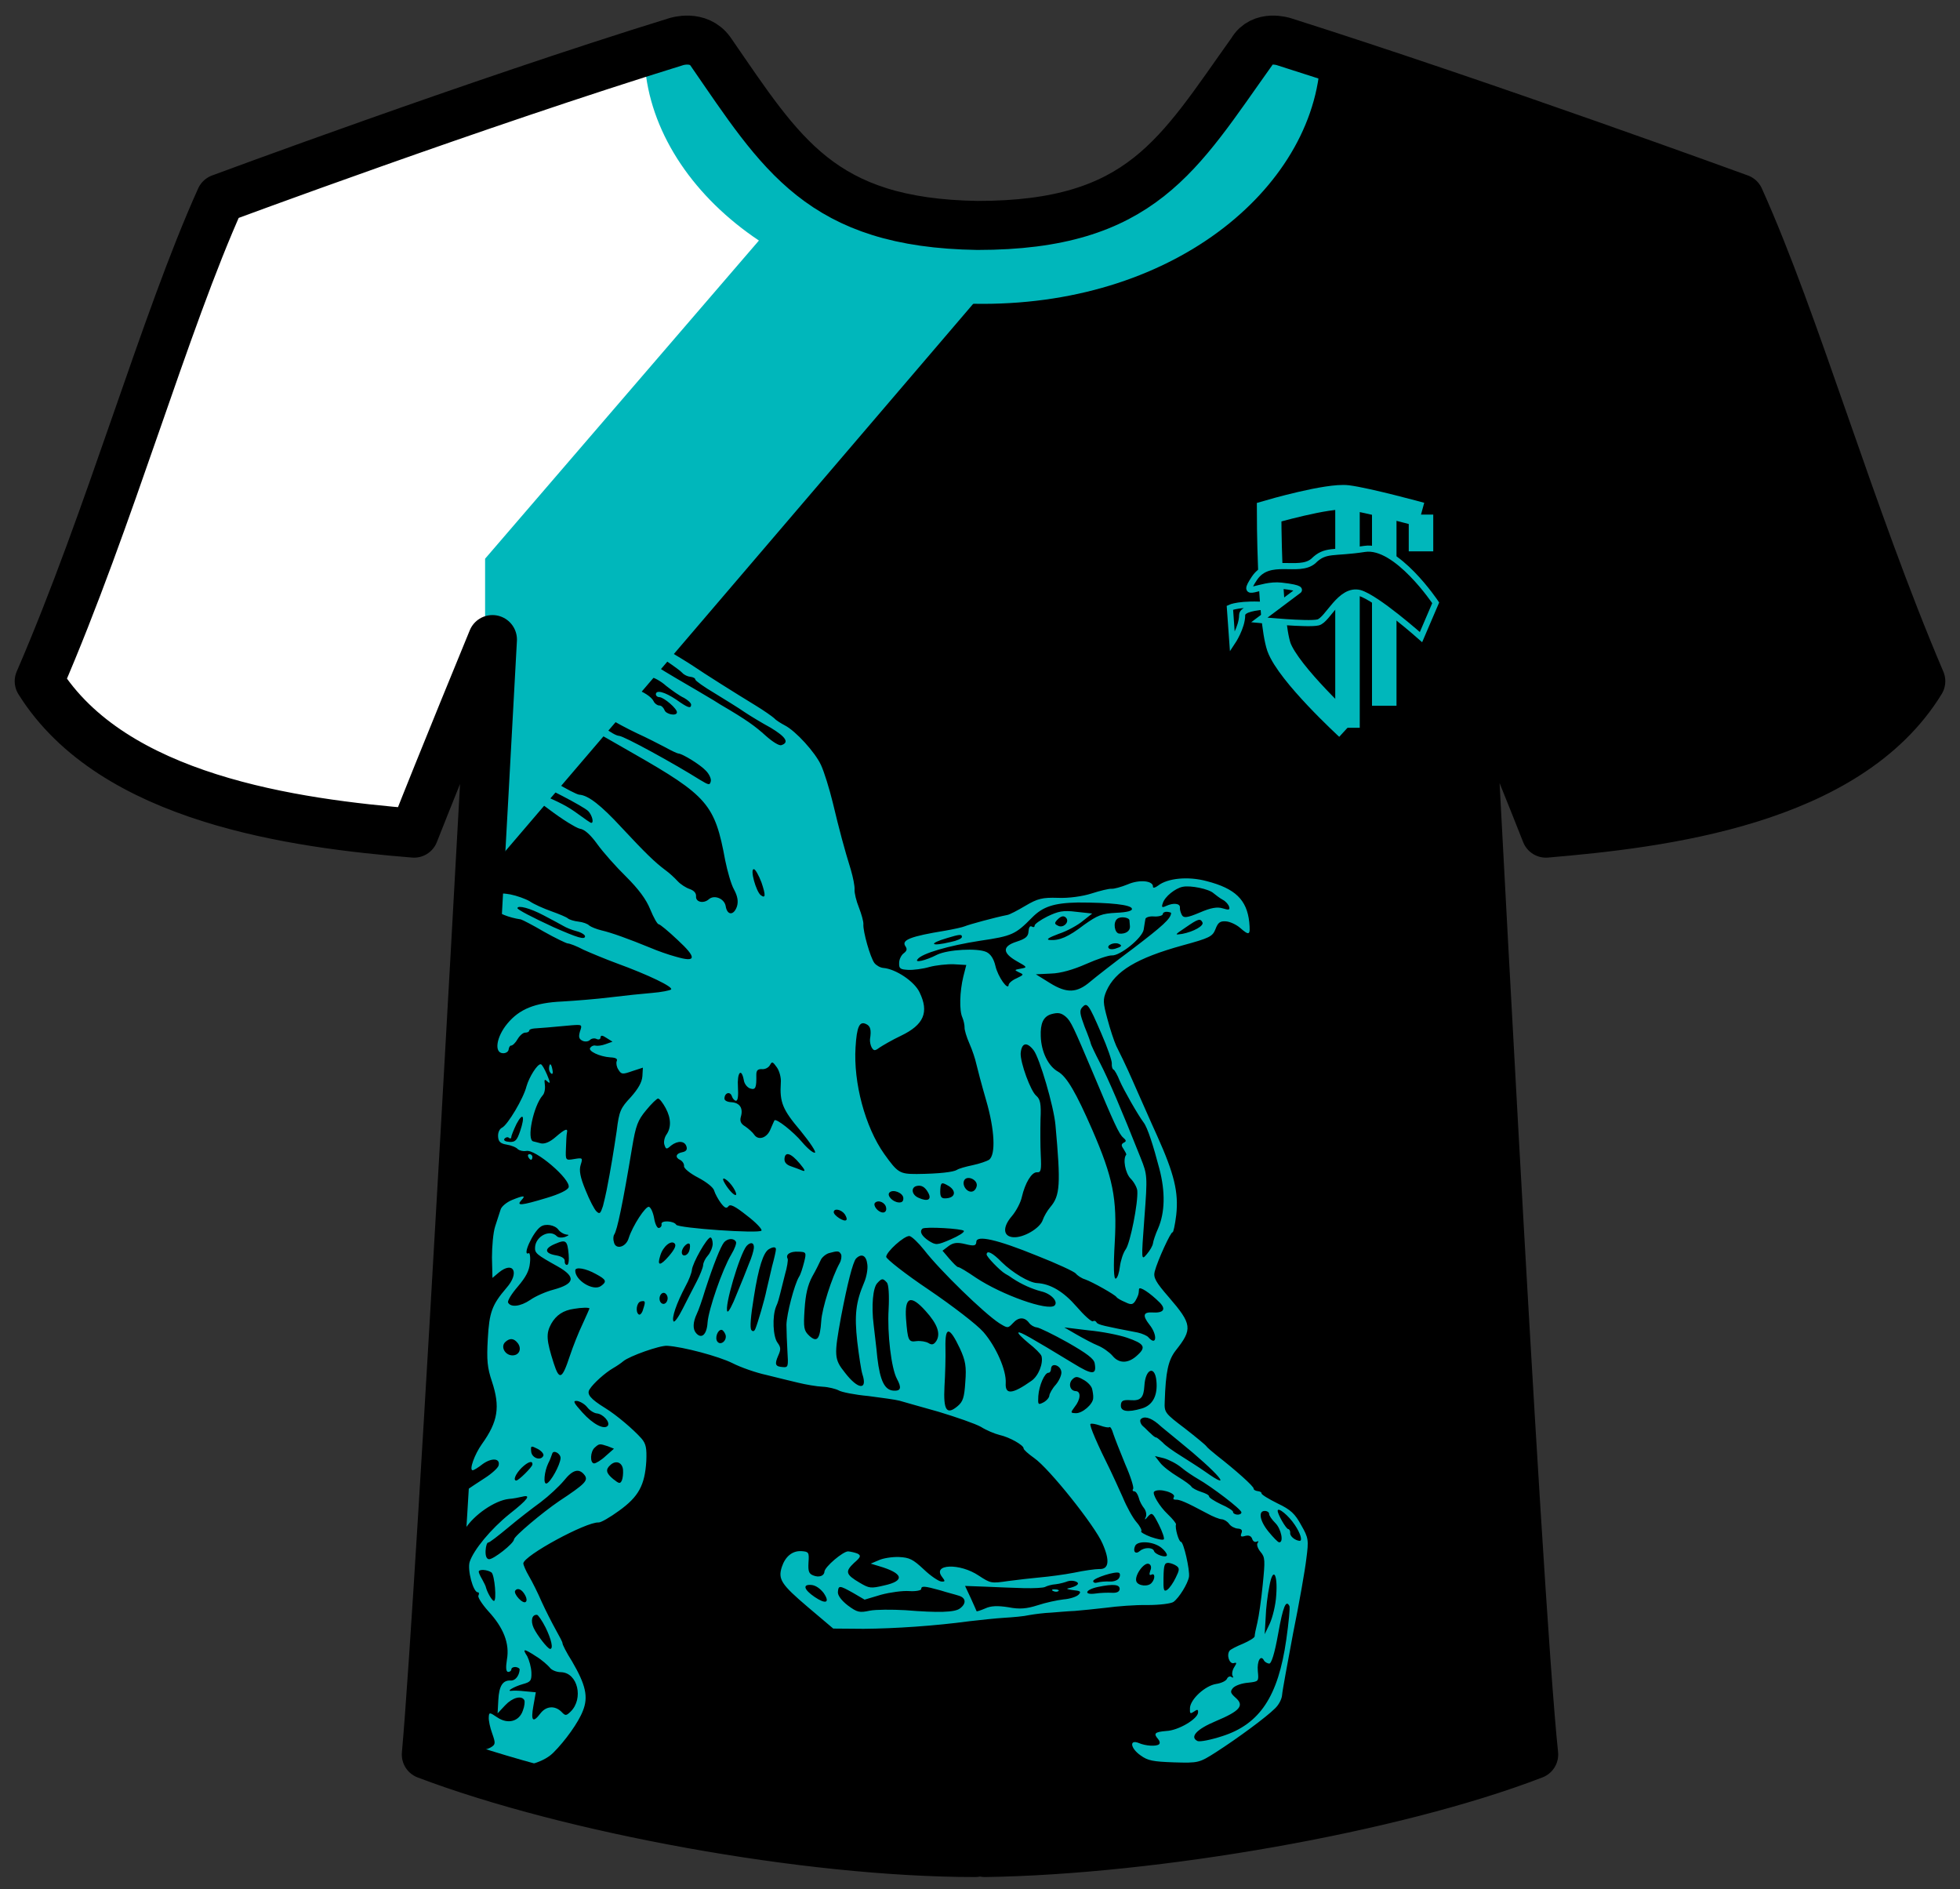 <?xml version="1.0" encoding="utf-8"?>
<!-- Generator: Adobe Illustrator 22.0.0, SVG Export Plug-In . SVG Version: 6.00 Build 0)  -->
<svg version="1.1" id="Layer_1" xmlns="http://www.w3.org/2000/svg" xmlns:xlink="http://www.w3.org/1999/xlink" x="0px" y="0px"
	 viewBox="0 0 80 77.1" style="enable-background:new 0 0 80 77.1;" xml:space="preserve">
<rect x="0" y="0" width="80" height="77.1" fill="#333333" stroke="none"/>
<style type="text/css">
	.st0{fill:#00B7BB;}
	.st1{fill:#FFFFFF;}
	.st2{fill:none;stroke:#00B7BB;stroke-miterlimit:10;}
	.st3{stroke:#00B7BB;stroke-width:0.25;stroke-miterlimit:10;}
	.st4{fill:none;stroke:#00B7BB;stroke-width:0.25;stroke-miterlimit:10;}
	.st5{fill:none;stroke:#00B7BB;stroke-width:3;stroke-miterlimit:10;}
	.st6{fill:none;stroke:#000000;stroke-width:2;stroke-linecap:round;stroke-linejoin:round;}
</style>
<path d="M40.2,75.5c6.9-0.1,16.7-1.8,22.4-4C61.9,64.9,59.9,26,59.9,26s2.1,5.1,3.2,7.9c4.7-0.4,12.3-1.3,15.3-6.2
	C75.5,20.9,73.3,13.1,71,8c0,0-10.4-3.8-18.6-6.4c0,0-0.9-0.3-1.3,0.4c-3,4.2-4.5,7.1-11.2,7.1l0,0C33.5,9,31.9,6.2,29,2
	c-0.5-0.7-1.4-0.4-1.4-0.4C19.5,4.1,9,8,9,8c-2.3,5.1-4.5,13-7.4,19.7c3,4.8,10.4,5.8,15.3,6.2c1.1-2.8,3.2-7.9,3.2-7.9
	S18,64.9,17.4,71.5c5.8,2.2,15.5,4,22.4,4l0,0"/>
<g transform="translate(0,440) scale(0.1,-0.1)">
	<path class="st0" d="M197.4,4145.9c-0.4-11.7-0.2-21.2,0.7-26.3c0.7-4.3,1.4-14.4,1.4-22.5c0.1-8.1,0.3-14.8,0.5-15.1
		s2.1-0.7,4.2-1.2c5.9-1.2,9.2-3.1,19.9-11.1c5.4-4.1,11.1-7.6,12.6-7.9c1.8-0.2,4.3-2.4,7.1-6.3c2.3-3.2,7.6-9.2,11.7-13.2
		c5.1-5.1,8.2-9.2,9.9-13.4c1.4-3.4,2.9-6.1,3.5-6.1c0.5,0,4-2.9,7.7-6.4c7.9-7.3,7.7-9.3-0.8-6.8c-3,0.8-7.5,2.4-10.3,3.6
		c-9,3.7-16,6.2-19.9,7.1c-2.1,0.5-4.3,1.4-5.1,2c-0.6,0.7-2.6,1.4-4.4,1.6c-1.8,0.2-3.7,0.8-4.3,1.3c-0.5,0.5-3.6,1.8-6.7,2.9
		c-3.1,1.1-7.2,2.9-8.9,4.1c-1.7,1-5.3,2.3-7.9,2.8c-4.3,0.7-4.7,0.6-5.5-1.9c-0.4-1.4-0.7-3.4-0.4-4.3c0.5-1.3,5.3-3.3,10.2-4
		c0.7-0.2,4.8-2.3,9.4-5c4.6-2.6,9-4.7,9.7-4.8c0.8,0,3.7-1.1,6.5-2.6c2.9-1.3,8.9-3.8,13.5-5.5c12.9-4.7,23.3-9.7,22.2-10.7
		c-0.5-0.4-4-1.1-7.7-1.4c-3.8-0.3-11.4-1.1-17.1-1.8c-5.6-0.7-14.4-1.4-19.6-1.7c-11.2-0.5-17.5-3.1-22.4-9
		c-4.5-5.4-5.5-11.9-1.9-12.1c1.2-0.1,2.3,0.6,2.4,1.5s0.6,1.7,1,1.6c0.6,0,1.8,1.1,2.7,2.7c0.9,1.5,2.3,2.7,3.2,2.6
		c0.8,0,1.5,0.4,1.5,0.8c0,0.5,1,0.8,2.1,0.9c1.9,0.1,6.8,0.5,15.3,1.3c4.2,0.3,4.3,0.3,3.3-2.6c-0.6-2.1-0.4-3,1-3.7
		c1-0.5,2.4-0.4,3.1,0.3s2,0.8,2.7,0.4c0.9-0.4,1.6-0.1,1.6,0.6c0.1,1,0.7,1,2.5-0.2l2.4-1.5l-2.8-1c-1.6-0.6-3.4-0.8-4.2-0.6
		c-0.7,0.2-1.6-0.2-2.1-0.9c-1-1.3,3.8-3.6,8.2-3.9c2.3-0.1,3.1-0.6,2.6-1.6c-0.3-0.8,0-2.4,0.7-3.4c1.2-2,1.7-2,5.7-0.6l4.3,1.4
		l-0.2-3.5c-0.2-2.5-1.7-5.1-4.7-8.5c-4.2-4.5-4.8-5.6-5.8-13.9c-1.2-8-2.4-15.5-4.1-24.1c-0.3-1.6-1-4.5-1.5-6.5
		c-1-3-1.3-3.4-2.6-2.2c-0.9,0.8-2.9,4.7-4.5,8.7c-2.2,5.3-2.7,8.1-2,10.3c0.9,2.9,0.9,3-2.7,2.4c-3.5-0.6-3.5-0.5-3.3,4.4
		c0.1,2.7,0.2,5.5,0.4,6.3c0.5,2.1-0.8,1.6-4.6-1.7c-2.4-2.1-4.5-2.9-6-2.6c-1.3,0.4-2.8,0.7-3.1,0.8c-2.9,0.5,0,14.5,3.8,18.8
		c0.7,0.7,1.1,2.6,0.9,4.2c-0.3,2.4-0.2,2.6,1.1,1.4c1.2-1.1,1.1-0.3-0.2,2.8c-1,2.3-2.1,4.3-2.6,4.3c-1.4,0.1-4.7-5.2-5.8-9
		c-1.2-4.9-7.7-15.8-10-16.9c-1-0.5-1.7-1.9-1.6-3.6c0.1-2,0.9-2.9,3.5-3.3c1.9-0.3,3.9-1.1,4.6-1.9c0.8-0.6,2.2-0.9,3.4-0.7
		c3.6,0.9,18.2-11.5,17.3-14.8c-0.3-1.1-3.7-2.8-9.1-4.4c-10.3-3.1-12.4-3.3-10.2-0.9c1.9,2,1.1,2.1-3.8,0.1c-2.2-0.9-4.4-2.7-4.7-4
		c-0.4-1.3-1.4-4.3-2.2-6.8c-0.8-2.4-1.3-8.2-1.3-12.7l0.2-8.3l2.6,2.2c6,4.9,8.6-0.1,3.1-6.3c-5.9-6.9-7-9.9-7.6-20.8
		c-0.5-8.6-0.2-11.8,1.7-17.4c3.4-10.3,2.5-16.3-4.1-25.5c-3-4.2-5.3-10.6-3.8-10.7c0.5,0,2.3,1.1,4.2,2.6c3.7,2.6,7.2,2.3,6.4-0.7
		c-0.3-1-2.8-3.3-5.8-5.2c-2.9-1.9-6-3.9-6.8-4.5c-0.9-0.6-1.6-4.1-2-9.7c-0.3-7-0.2-8.2,0.9-6.5c3.6,5.8,12.2,11.7,17.9,12.3
		c1.7,0.1,4.1,0.6,5.4,0.9c3.9,1,2.4-1.1-5.1-7c-7.7-6.2-14.7-14.7-16.3-19.6c-1-3.2,1.4-12.3,3.3-12.4c0.6,0,0.6-0.6,0.3-1.3
		c-0.5-0.5,1.4-3.5,4-6.4c6.2-6.7,8.8-13.2,7.6-19.8c-0.5-3.2-0.4-4.9,0.5-5c0.7,0,1.3,0.5,1.3,1c0,0.7,0.9,1.1,1.8,1
		s1.7-0.6,1.6-1.1c-0.2-2.5-1.8-4.5-3.6-4.4c-3.3,0.2-4.8-2.2-5.1-7.9l-0.3-5.5l3.1,3.3c3,3.2,6.7,4.1,7.8,2.1
		c0.3-0.6,0.1-2.5-0.6-4.3c-1.5-4.4-6.1-5.7-10.5-2.7c-3.1,2.1-3.3,2.1-3.4,0c-0.1-1.2,0.5-4.2,1.4-6.6c1.4-4,1.4-4.5-0.6-5.7
		c-1.2-0.7-3.5-1.3-5.2-1.1c-4.4,0.3-5.1-1.5-2-5c3-3.4,4.7-3.7,14.5-2.5c9.2,1.1,14.9,3.1,18.3,6.5c4.8,4.8,10.2,12.3,12,17
		c2.3,5.7,1.2,10.6-4.4,20.2c-2.3,3.6-4,7-3.9,7.4c0,0.5-1.3,2.9-2.8,5.6c-1.5,2.7-4.1,7.8-5.7,11.3c-1.5,3.5-3.9,8.3-5.2,10.5
		c-1.3,2.2-2.3,4.6-2.3,5.2c0.2,3.2,25.7,17,30.7,16.7c0.9-0.1,4.7,2.1,8.4,4.8c7.9,5.7,10.5,10.3,11.1,20.3c0.2,5.2-0.1,7-2,9.2
		c-3.3,3.7-10.1,9.5-14.8,12.4c-6,3.7-7.7,5.7-6.3,7.7c1.5,2.4,6.3,6.7,9.6,8.6c1.4,0.8,3.3,2.1,4.1,2.8c2.5,2.1,14.9,6.5,17.9,6.3
		c6.5-0.4,21.1-4.3,26.7-7.1c3.3-1.7,9.6-3.9,13.8-4.8c4.3-1.1,10.2-2.5,13.1-3.2s7.4-1.5,9.8-1.6s5.5-0.9,6.6-1.5
		c1.1-0.7,6.6-1.8,12.1-2.3c5.5-0.7,11.2-1.5,12.7-1.9c1.4-0.4,8.7-2.5,15.9-4.5c7.3-2.2,15.1-4.9,17.4-6.2c2.2-1.4,5.6-2.8,7.6-3.3
		c4.1-0.9,9.9-4.2,9.8-5.5c0-0.5,1.9-2.2,4.3-3.9c6.1-4.2,24.9-27.8,27.9-34.9c3.1-7,2.6-10.6-1.3-10.4c-1.6,0-6.1-0.6-10.3-1.5
		c-4.1-0.8-10.3-1.6-13.7-1.9s-9.4-1-13.2-1.5c-6.9-1-7.1-1-12,2.2c-7.7,5.2-19.1,4.8-15-0.5c1.4-1.8,1.3-2-0.3-1.9
		c-1.1,0.1-4.4,2.3-7.2,5c-4.4,4.1-5.8,4.8-10.1,5c-2.8,0.1-6.5-0.5-8.2-1.3l-3.3-1.4l3.3-1c10-2.9,10.9-6,2.2-7.9
		c-5.5-1.3-6.1-1.2-10,1.1c-5.8,3.4-6,4.6-2.3,8.1c2.8,2.4,2.9,3,1.4,3.8c-1,0.4-2.7,0.8-3.8,0.9c-2,0.1-9.6-6.3-9.7-8.3
		c-0.1-1.7-2.2-2.5-4.6-1.5c-1.8,0.7-2.1,1.8-1.9,5.3c0.3,4.1,0.1,4.4-2.9,4.6c-3.7,0.2-6.6-2.2-8-6.5c-1.6-5-0.2-7.1,10.6-16.3
		l10.4-8.8l12.4-0.1c12.8,0.1,29.1,1.2,43.2,3.1c4.4,0.5,10.8,1.2,14.2,1.4c3.4,0.2,8.1,0.6,10.2,1.1c2.2,0.4,6.2,0.9,8.9,1
		c2.6,0.2,6.9,0.6,9.7,0.7c2.6,0.2,8.4,0.8,12.8,1.3c4.4,0.6,11.9,1.2,16.9,1.1c4.9,0,9.7,0.6,10.6,1.3c2.3,1.7,5.8,7.4,6.3,10.2
		c0.4,2.8-2.2,14.3-3.3,14.3c-0.9,0.1-2.5,5.7-2,7.1c0.1,0.4-1.3,2.2-3.4,4.2c-3.3,3.1-6.5,8.4-5.5,9.2c1.9,1.6,9.2-0.6,8-2.3
		c-0.4-0.7-0.1-1,0.7-1c1.6,0.1,3.9-0.8,12.7-5.5c2.5-1.4,5.3-2.5,6.2-2.5c1-0.1,2.3-0.9,3-1.9s2.3-1.8,3.5-1.9
		c1.6-0.1,2-0.7,1.5-1.9c-0.5-1.3-0.2-1.6,1.5-1.1c1.5,0.4,2.5,0,2.9-1.2c0.3-1,1.1-1.5,1.9-1.1c0.7,0.3,0.8,0.1,0.3-0.6
		c-0.5-0.6,0.1-2.3,1.2-3.6c1.9-2.2,1.9-3.5,0.9-13.4c-0.6-6.1-1.6-13-2.2-15.5c-0.6-2.4-1.1-4.9-1.1-5.6c-0.1-0.6-2.3-1.9-4.8-3
		c-2.5-1-5-2.3-5.4-2.8c-1.4-1.8-0.1-5.6,1.7-5.1c1.3,0.4,1.2,0,0.2-1.6c-0.8-1.2-1.1-2.9-0.7-3.6s0.3-0.9-0.4-0.5
		c-0.6,0.5-1.5,0.2-1.9-0.7c-0.4-0.9-2.4-1.8-4.4-2.1c-4.5-0.7-10.5-6.2-10.7-9.8c-0.1-2.4,0.1-2.5,1.6-1.5c1.4,1,1.8,1,1.7-0.4
		c-0.2-2.6-8-7.3-13-7.5c-4.7-0.4-5.3-1-3.3-3.3c0.6-0.7,0.9-1.6,0.4-2.1c-1.1-1-5.6-0.7-8.3,0.5c-4,1.6-3.4-2.2,0.8-5.1
		c2.9-2.1,5-2.5,13.6-2.8c10-0.3,10.3-0.2,17.2,4.2c9,5.8,20.5,14.3,24,17.8c1.6,1.5,2.8,3.9,2.9,5.5s2.2,12.9,4.5,25.2
		c2.5,12.3,4.9,26,5.4,30.4c1,7.6,0.9,8.5-2.1,13.7c-2.5,4.6-4.2,6.3-9.7,8.9c-3.6,1.8-6.6,3.6-6.5,4.1c0,0.5-0.7,0.8-1.6,0.9
		c-0.9,0.1-1.7,0.6-1.6,1c0.1,0.9-7.3,7.5-15,13.5c-2,1.6-4,3.3-4.3,3.8c-0.3,0.5-4.3,3.8-8.8,7.3c-8.2,6.2-8.4,6.5-8.2,11
		c0.4,12.1,1.4,16.8,4.5,20.8c6.9,8.7,6.7,10.7-2.8,21.7c-5.5,6.3-6.4,8.1-5.8,10.5c1.2,4.6,6.7,16.5,7.3,16c0.3-0.1,1,3,1.5,7.1
		c1,9.3-0.8,16.7-7.8,32.3c-2.8,6.1-6.2,14-7.8,17.5c-3.4,7.7-4.7,10.8-8.9,19.2c-0.9,2-2.5,6.8-3.6,11c-1.8,6.6-1.9,7.9-0.4,11.4
		c3.6,8.1,12.3,13.4,31.1,18.6c11,3,12.2,3.6,13.4,6.6c1,2.7,1.9,3.4,4.3,3.2c1.6-0.1,4.2-1.3,5.7-2.6c3.9-3.4,4.3-3.1,3.8,2.3
		c-1,9.1-5.7,13.7-17.3,16.7c-7.7,2.1-16.1,1.2-19.9-1.8c-1.2-0.9-2.1-1.1-2.1-0.5c0.2,2.5-5.5,3.1-10.3,1c-2.7-1.1-5.7-1.9-6.6-1.8
		c-1,0.1-4.7-0.8-8.1-1.9c-3.7-1.2-9.5-2-13.8-1.8c-6.3,0.2-8.3-0.3-13.2-3.2c-3.2-1.9-6.6-3.7-7.5-3.8c-4.7-0.9-15.7-3.9-17.3-4.6
		c-0.9-0.4-4.6-1.2-8-1.8c-14.1-2.3-18.1-3.8-16.2-6.4c0.7-1.1,0.6-1.8-0.7-2.8c-1-0.7-1.9-2.5-1.9-3.9c-0.1-2.4,0.4-2.7,3.7-2.9
		c2-0.1,6,0.4,8.7,1.2c2.6,0.7,7.2,1.2,9.9,1.1l5.1-0.3l-1.2-4.7c-1.5-6.2-1.7-13.9-0.4-16.7c0.5-1.2,0.9-3,0.9-4
		c-0.1-1,0.8-4,2-6.7c1.2-2.7,2.4-6.4,2.8-8.3c0.4-1.8,2.2-8.6,4-14.8c3.5-12,4-22.2,1.2-24.3c-0.8-0.5-3.8-1.6-6.7-2.2
		c-2.9-0.6-5.7-1.4-6.4-1.9c-1.4-0.9-7.2-1.6-16.4-1.7c-7,0-7.8,0.5-13.3,8.2c-7.8,11-12.6,29.1-11.7,43.5c0.5,8.4,1.6,10.8,4.3,9.5
		c1.8-0.8,2.2-2.4,1.6-6.2c-0.1-0.9,0.2-2.5,0.7-3.4c0.9-1.4,1.3-1.4,3.2,0c1.2,0.8,5.1,3.1,8.7,4.8c9.4,4.5,11.6,9.6,7.6,17.8
		c-2.1,4.4-9.7,9.5-14.8,9.9c-1.2,0.1-2.8,1-3.6,2c-1.7,2.3-4.7,12.9-4.5,15.8c0.1,1.1-0.8,4.2-1.8,6.8c-1.1,2.7-1.9,6-1.8,7.4
		c0.1,1.4-0.6,4.9-1.5,8c-2.7,8.7-4.7,16.2-7.4,27.5c-1.4,5.7-3.5,12.5-4.8,15.3c-2.4,5.2-10.3,13.9-14.8,16.2
		c-1.5,0.8-3.5,2-4.3,2.9c-0.9,0.8-4.3,3.2-7.6,5.2c-8.7,5.3-20.6,12.8-25.6,16.2c-2.4,1.6-7.4,4.6-11.1,6.8s-7.3,4.6-8,5.6
		c-0.6,0.9-1.6,1.7-2.2,1.7c-1.8,0.1-8.6,5.6-8.5,6.9c0,0.8-2.1,0.9-7,0.1c-11.8-1.7-23.5,1.9-31.2,9.6c-4.3,4.2-5.5,4.8-10.7,5.1
		l-5.7,0.4L197.4,4145.9z M253.8,4142.9c1-0.4,1.9-1.1,1.8-1.6c0-0.5,2-2,4.6-3.6c7.5-4.4,17-10.8,18.3-12.3
		c0.7-0.8,2.2-1.5,3.3-1.6c1.1-0.1,2-0.6,2-1.1c0-0.5,3.5-3,7.9-5.6c4.2-2.6,9.8-6,12.2-7.7c2.4-1.6,7.2-4.5,10.7-6.4
		c6.1-3.7,7.7-6,4.3-7.1c-0.9-0.3-3.6,1.4-6.3,3.8c-4.3,3.9-7.8,6.5-18.6,12.8c-1.7,1.1-4,2.5-4.9,3c-0.9,0.6-6.8,4-13.1,7.7
		c-6.3,3.7-11.8,7.2-12.1,7.7c-0.3,0.6-1.8,1.7-3.2,2.6c-8.1,4.9-12.9,9-12.8,10.9c0,0.6,0.9,0.6,2,0.1
		C250.9,4144,252.7,4143.2,253.8,4142.9z M247.3,4136.9c1.5-2,13.8-10.6,15.4-10.7c0.6,0,1-0.5,0.9-1.2c0-0.6,0.8-1.2,2-1.3
		c1.2-0.1,4.1-1.6,6.3-3.6c2.3-1.8,5.5-4.1,7.3-4.9c1.6-0.9,2.9-2.1,2.9-2.8c-0.1-1.7-1.3-1.3-6.1,2.1c-4.6,3.1-8.2,4.1-8.3,2.2
		c0-0.6,0.6-1.2,1.5-1.2c1.8-0.1,7.2-4.7,7.1-6.2c-0.1-1.7-4.6-0.8-5.1,1c-0.4,0.9-1.2,1.8-2.1,1.8c-0.8,0-1.9,0.8-2.3,1.7
		c-1.8,3.8-13.4,8-13.6,4.9c-0.2-3-9.5,1.7-10.4,5.3c-0.3,1.1-2,3.1-3.7,4.3l-3.2,2.4l3.2,4C242.1,4139,245.2,4139.7,247.3,4136.9z
		 M239.4,4112.2c2.9-1.1,2.2-2.7-1.2-2.5c-3.5,0.2-6.7,2-7.3,4.3c-0.5,1.4,0.1,1.4,3,0.3C235.9,4113.5,238.3,4112.6,239.4,4112.2z
		 M224.1,4111.8c1-0.7,4-2.3,6.8-3.7c2.7-1.4,15-8.3,27.3-15.4c30.7-17.5,33.6-21,37.8-43.8c0.9-4.4,2.4-9.8,3.6-11.9
		c1.5-2.8,1.8-4.9,1.2-6.9c-1.3-3.8-4-3.7-4.6,0.1c-0.5,3.1-4.7,4.8-6.9,2.8c-2.2-1.9-5.4-1.1-5.2,1.2c0.1,1.4-0.9,2.4-2.6,3
		c-1.5,0.5-3.7,1.9-4.9,3.2c-1.1,1.2-3.3,3.3-5,4.5c-4.3,3.2-8.2,7-17.9,17.4c-8.3,9-13.6,13.2-17.3,13.4c-1,0.1-5.4,2.4-9.9,5.1
		c-4.5,2.8-8.6,5.1-9.3,5.1c-2.3,0.1-9.9,4.6-9.8,5.7c0.1,0.6,1.4,2.9,2.9,5.1c1.5,2.2,4.6,6.6,6.8,10
		C221.4,4113.5,221.3,4113.4,224.1,4111.8z M248.7,4106.8c2.2-1.4,7.2-4.1,11.2-6c4-1.8,9.2-4.5,11.7-5.8c2.5-1.4,4.9-2.5,5.3-2.5
		c1.7-0.1,9-4.6,11.2-7c1.4-1.4,2.3-3.4,2-4.4c-0.4-1.6-0.8-1.5-4.3,0.6c-11,6.9-31.1,17.9-33.1,18c-2.4,0.1-10.6,6.4-10.5,8
		C242.3,4109.9,243.9,4109.7,248.7,4106.8z M213.1,4083.5c0.9-0.8,2.6-2,4-2.5c4.5-1.5,21.1-10.1,23-12c1.6-1.7,2.4-4.9,1.2-4.8
		c-0.3,0-2.6,1.6-5.2,3.5c-4.5,3.3-7.2,4.7-17,8.9c-2.6,1.2-4.7,2.4-4.7,3c0,0.6-1,1.1-2.2,1.2c-2.4,0.1-6.6,3.6-6.5,5.3
		C205.9,4087.5,211.3,4085.5,213.1,4083.5z M495.3,4035.5c0.9-0.7,2.5-2,3.8-2.7c1.2-0.6,2.4-2,2.6-2.9c0.4-1.3-0.3-1.3-2.6-0.6
		c-2.2,0.7-4.8,0.3-9.4-1.7c-5.2-2.2-6.6-2.3-7.3-1c-0.5,0.9-0.9,2.3-0.8,3.1c0.1,1.6-2.6,2-5.6,0.6c-1.7-0.8-2-0.6-1.4,1.1
		c0.8,2.7,5.1,6.1,8.1,6.7C485.9,4038.8,493.5,4037.2,495.3,4035.5z M310.8,4039.9c1.8-5.3,1.7-6.7-0.3-5.2
		c-1.9,1.5-4.5,10.7-2.8,10.6C308.3,4045.3,309.7,4042.8,310.8,4039.9z M462,4029.2c0.3-0.9-1.9-1.5-6.4-1.7
		c-5.9-0.3-7.6-1-13.1-4.9c-6.5-5-10.1-6.5-14.1-6.2c-1.6,0.2-0.3,1,3.7,2.5c3.4,1.1,7.9,3.6,9.9,5.3l3.8,3l-6.5,0.7
		c-5.4,0.7-7.4,0.2-11.8-1.9c-2.8-1.4-5.2-3.1-5.2-3.7c0-0.7-0.5-0.8-1.2-0.4s-1.2-0.4-1.3-2c-0.1-2.1-1.2-3-4.9-4.2
		c-5.9-1.9-5.8-4.6,0.2-8c4.3-2.4,4.3-2.5,1.5-3c-2.6-0.5-2.7-0.5-0.7-1.5c2.1-0.9,2-1-0.9-2.4c-1.9-0.8-3.3-2.1-3.3-2.7
		c-0.2-2.6-4.4,3.3-5.4,7.7c-0.7,3-2,4.9-3.7,5.7c-3.7,1.7-15.7,1-20.1-1.1c-4.9-2.5-9.3-3.4-8-1.9c1.6,2.4,12.7,5.6,25.6,7.6
		c13,1.9,14.4,2.6,21.1,9.4c4.4,4.5,8.9,6,18.7,6.2C453.2,4031.7,461.6,4030.8,462,4029.2z M478,4027.4c-0.1-2.3-3.5-5.3-15.4-14.4
		c-7.7-5.7-15.6-11.9-17.6-13.6c-5.5-4.7-9.6-4.8-16.4-0.6l-5.8,3.6l6.2,0.3c3.9,0.1,9.1,1.6,14.3,3.9c4.5,2,9.3,3.6,10.5,3.5
		c3.4-0.2,12.4,7.1,13,10.5c0.2,1.6,0.6,3.5,0.7,4.3c0,0.7,1.7,1.3,3.6,1.1c1.9-0.1,3.4,0.4,3.5,0.9c0,0.7,0.9,1.1,1.8,1
		S478,4027.6,478,4027.4z M490.8,4023.6c0.7-1.4-3.6-3.8-8.2-4.7c-3.3-0.5-3.3-0.5,1.3,2.6C489.1,4025.1,489.9,4025.3,490.8,4023.6z
		 M461,4024.4c0.1-0.6,0.1-1.8,0.2-2.5c0.1-1.8-1.7-3.1-4.3-2.9c-2,0.1-2.7,4.6-0.9,6C457.3,4026.2,461,4025.6,461,4024.4z
		 M435.4,4025.1c0.9-1.8-1.6-3.9-3.5-2.9c-1.5,0.7-1.6,1.1-0.4,2.4C433.2,4026.4,434.5,4026.5,435.4,4025.1z M455.9,4013.1
		c-1.4-0.6-2.9-0.6-3.3-0.1c-1.2,1.2,2.2,2.7,4.1,1.8C458.1,4014.2,457.8,4013.7,455.9,4013.1z M222,4026.4c3.5-1.8,7.1-3.8,8-4.3
		c1-0.6,3.3-1.6,5.3-2.1c2-0.5,3.5-1.5,3.5-2.1c-0.1-1.5-3-0.6-12.8,3.7c-8.9,4.1-14.8,7.2-14.8,7.8
		C211.3,4030.7,216.4,4029.4,222,4026.4z M392.6,4017.6c0-0.6-2-1.5-4.5-2c-8.3-2-9.4-0.7-1.5,1.6
		C391.8,4018.8,392.7,4018.8,392.6,4017.6z M449.5,3978.3c2.5-5.7,4.4-11.2,4.3-12.3c-0.1-1.1,0.2-2.3,0.7-2.5
		c0.4-0.1,1.6-2.2,2.5-4.5c1.6-3.7,7.4-13.9,9.8-17.1c1.6-2.1,3.9-9.3,6.4-18.8c2.5-9.5,2.3-17.9-0.5-24.4c-1.1-2.4-2-5.2-2.1-6.1
		c-0.1-0.9-1.2-2.9-2.5-4.4c-2.3-2.7-2.3-2.7-1,14.8c1.3,17.1,1.2,17.6-1.5,24.4c-7.9,19.9-13.1,32-16.6,38.8c-2.1,4-3.8,7.7-3.8,8
		c0,0.3-1.1,3.4-2.5,6.8c-1.9,5.1-2.2,6.6-1,7.9C443.7,3991.1,444.3,3990.4,449.5,3978.3z M435,3985.1c2.1-1.8,3.2-4.3,11-22.7
		c8.7-20.7,10.7-25.2,12.5-26.7c1.2-1,1.3-1.5,0.2-2c-1.1-0.6-1.1-1.2-0.1-2.6c0.7-1.1,1.2-2.1,1.1-2.3c-1.5-1.7-0.4-7.6,1.8-9.8
		c1.4-1.4,2.6-3.7,2.7-4.9c0.4-4.9-2.9-21.4-4.7-23.9c-1.1-1.5-2.1-4.7-2.4-7.1c-0.3-2.5-1-4.7-1.7-4.9c-0.8-0.2-1,4.6-0.4,14.8
		c1,17.9-0.7,26.4-9.2,46c-6.6,15.1-10.4,21.7-14,23.7c-3.9,2.2-6.8,8-7,14.4c-0.2,5.2,1,8,4.2,9
		C431.8,3986.9,433.1,3986.7,435,3985.1z M421.9,3971.4c2.4-3.1,8.2-22.8,8.9-30.5c2.2-24.3,1.9-28.8-2.1-33.5
		c-1.2-1.4-2.6-3.8-3.1-5.3c-1.1-3.3-7.8-7.3-12-7c-4.2,0.3-4.5,4.1-0.6,8.6c1.7,2,3.6,5.5,4.1,7.9c1.3,5.6,4,10.2,6.2,10
		c1.6-0.1,1.8,0.9,1.5,7c-0.2,3.9-0.2,10.5-0.1,14.7c0.3,6.2-0.1,8.1-1.7,9.5c-2.3,1.8-6.6,13.6-6.4,17.4
		C417,3974.5,419.1,3975,421.9,3971.4z M318.7,3958.1c-0.5-7.9,0.7-10.9,8-19.5c3.9-4.8,6.6-8.8,5.9-9c-0.7-0.2-3.1,1.8-5.2,4.3
		c-3.6,4.3-10.6,9.8-11.3,8.9c-0.1-0.1-0.8-1.8-1.6-3.6c-1.4-3.6-5-4.8-6.7-2.2c-0.6,0.9-2.3,2.4-3.6,3.3c-1.9,1.1-2.3,2.3-1.8,4
		c1,3.4-0.4,5.7-3.9,5.9c-1.7,0.1-2.9,0.7-2.8,1.6c0.1,2.3,2.3,2.9,3,0.9c0.3-1,1.1-1.9,1.7-1.9c0.8,0,1,2,0.8,5.6
		c-0.4,5.9,1.4,8.1,2.4,2.8c0.2-1.5,1.4-3,2.6-3.4c2.2-0.7,2.6,0.3,2.5,5.6c0,1.8,0.6,2.4,2.4,2.3c1.2-0.1,2.6,0.6,3.2,1.7
		c0.8,1.5,1.1,1.4,2.8-1C318.1,3963,318.9,3960.2,318.7,3958.1z M271.7,3947.8c2.3-4.3,2.3-8.1,0.2-11c-0.7-1.1-1.1-2.9-0.7-4
		c0.6-1.8,0.8-2,2.7-0.3c2.7,2.1,5.6,2,6.3-0.4c0.4-1.3-0.2-2-1.7-2.3c-2.7-0.5-3.1-2.2-0.8-3.2c0.9-0.5,1.6-1.6,1.5-2.5
		c-0.1-0.9,2.5-3,5.8-4.7c3.4-1.8,6.2-4,6.5-5.3c0.4-1.3,1.6-3.5,2.7-5c1.6-2.1,2.3-2.4,3.1-1.4c0.7,1.1,2.7,0.1,7.6-3.8
		c3.7-2.8,6.3-5.6,5.9-6.1c-0.9-1.3-34,1-34.8,2.4c-0.9,1.6-6.2,1.9-6,0.3c0.2-0.7-0.3-1.5-1-1.6c-0.7-0.3-1.6,1.5-2,3.9
		c-0.4,2.3-1.3,4.4-2.1,4.7c-1.3,0.5-6.7-7.7-8.3-12.8c-1.1-3.7-5.3-4.8-6-1.7c-0.4,1.2-0.3,2.6,0.1,3.2c1.2,1.7,3.5,12.6,7.3,35.5
		c1.5,9,2.3,11.1,5.7,15.2c2.2,2.7,4.4,4.8,4.9,4.8C269.3,3951.6,270.6,3949.8,271.7,3947.8z M212.3,3938.4c-1.3-3.8-2-4.5-4.3-4.4
		c-1.7,0.1-2.6,0.6-2.1,1.3c0.5,0.6,1.3,0.8,1.8,0.4c0.5-0.5,1-0.3,1,0.3c0,0.6,1,3,2.1,5.3C213.5,3946.4,214.4,3944.6,212.3,3938.4
		z M326.4,3925.2c2.2-2.6,2.5-3.4,1.1-2.9c-1.2,0.5-3.3,1.3-4.8,1.8c-1.7,0.6-2.6,1.6-2.5,3C320.4,3930.2,322.8,3929.5,326.4,3925.2
		z M398.7,3916.3c-0.1-1.1-0.8-2.2-1.7-2.5c-2.1-0.7-4.4,2.3-3.5,4.4C394.5,3920.5,398.8,3918.8,398.7,3916.3z M387.4,3915.9
		c2.7-1.8,2.6-4.2-0.3-4.8c-2.9-0.5-3.5,0.2-3.3,3.6C384,3917.6,384.4,3917.7,387.4,3915.9z M378.9,3913.2c1.5-2.8-0.3-3.7-4-2
		c-2.8,1.2-3.2,4.2-0.8,4.8C376.1,3916.5,377.6,3915.6,378.9,3913.2z M299.4,3915.2c1-1.6,1.4-2.9,0.8-2.9c-1,0.1-3.5,3-4.8,5.6
		C294.2,3920.5,297.5,3918.3,299.4,3915.2z M368.7,3911.2c0.1-1.4-0.5-2-1.9-1.9c-2.5,0.2-5,2.9-3.7,4.1
		C364.6,3914.8,368.5,3913.2,368.7,3911.2z M361.7,3907c0.2-1.1-0.5-1.9-1.4-1.8c-2,0.1-4.2,3-3.1,4
		C358.6,3910.5,361.5,3909.2,361.7,3907z M344.8,3904.5c0.7-1.1,1-2.1,0.6-2.4c-0.8-0.9-5.2,1.9-5.1,3.3
		C340.4,3907,343.3,3906.5,344.8,3904.5z M393.4,3897.7c0.3-0.6-2.2-2.1-5.4-3.5c-5.6-2.4-6-2.4-9-0.5c-2.8,1.9-3.8,3.7-2.5,4.9
		C377.6,3899.5,392.9,3898.6,393.4,3897.7z M423.4,3887.5c7.9-3.1,15-6.4,15.7-7.2c0.6-0.8,2.4-2,3.8-2.4c3.1-1.1,12.1-6.2,12.8-7.2
		c0.3-0.5,1.9-1.4,3.6-2.1c2.4-1.2,3.1-1,4.1,0.5c1.1,2,1.4,2.6,1.5,4.8c0.1,1.4,4.5-1.5,8.5-5.5c2.7-2.8,1.4-4.3-3.1-4
		c-3.7,0.2-4-1.3-1.2-4.9c3.5-4.3,3-9.1-0.4-5.2c-0.5,0.6-2.5,1.5-4.3,1.9c-13.6,2.6-16.3,3.2-16.8,4.1c-0.3,0.6-1,0.9-1.5,0.5
		c-0.6-0.3-3.6,2.4-6.7,6c-5.3,6.1-10.6,9.3-16.2,9.6c-3.2,0.2-9.9,4.2-14.3,8.5c-3.8,3.9-6.1,5-6.2,3.2c-0.1-0.9,5.5-6.7,7.6-7.9
		c0.8-0.4,2.2-1.3,3-1.9c3.8-2.5,7.9-4.3,11.7-5.3c4-0.9,7.1-4.2,5.4-5.8c-2.7-2.3-21.4,4.3-32.1,11.4c-3.5,2.4-6.6,4.3-7.2,4.3
		c-0.5,0-2,1.6-3.6,3.4l-2.8,3.3l2.5,1.9c1.9,1.4,3.5,1.6,6.8,0.8c3.6-0.9,4.4-0.7,4.5,0.9C398.5,3896.1,407,3894.2,423.4,3887.5z
		 M377.2,3889.9c6.3-8.2,24.5-25.9,30.7-29.9c3.4-2.1,3.5-2.1,5.5,0c2.3,2.6,4.8,2.6,6.6,0.2c0.7-1,2.1-1.8,3.2-1.9
		c1-0.1,6.6-2.8,12.5-6.1c7.9-4.5,10.8-6.7,11.1-8.5c0.9-4.9-0.9-4.9-8.7-0.1c-17.6,10.7-21.9,13.1-22.4,12.6
		c-0.4-0.3,1.6-2.2,4.1-4.3c2.7-2.1,5-4.4,5.3-5.3c0.8-2.9-1.2-8.1-4.1-10.1c-7.8-5.5-10.8-5.8-10.5-0.9c0.3,5.2-3.9,14.8-9.1,20.8
		c-2.6,3-12.5,10.6-22.2,17.2c-9.7,6.5-17.4,12.6-17.5,13.5c0.1,2.1,7.3,8.6,9.5,8.5C372.2,3895.4,374.9,3892.8,377.2,3889.9z
		 M227.9,3898.2c0.7-1,2.1-1.8,3.2-2c1.4-0.1,1.2-0.3-0.5-1c-1.3-0.4-2.7-0.3-3.3,0.3c-2.9,3-8.6,0-8.9-4.4
		c-0.2-2.5,0.6-3.1,9.2-7.9c7.6-4.3,7.1-7.1-1.7-9.5c-3.1-0.8-7.4-2.7-9.5-4.2c-4-2.7-7.9-3.1-9-1.1c-0.4,0.7,1.4,3.6,3.9,6.5
		c3.4,4,4.7,6.5,5,9.7c0.3,2.5-0.1,4.3-0.5,4c-2.9-1.5,1.8,8.8,4.9,10.8C222.6,3900.8,226.5,3900.1,227.9,3898.2z M290.9,3892.3
		c-0.1-1.5-1-3.6-2-4.7c-1-1.1-1.9-2.9-1.9-3.9c-0.1-1.1-1.3-4.1-2.6-6.6c-1.4-2.6-3.9-7.6-5.7-11.1c-1.8-3.6-3.5-5.9-3.8-5.2
		c-0.8,1.4,1.1,7.1,4.9,14.3c1.4,2.5,2.5,5.5,2.6,6.6c0.2,2.8,6.2,13.4,7.6,13.3C290.5,3894.9,290.9,3893.7,290.9,3892.3z
		 M300.4,3893.2c0.3-0.5-0.5-2.8-1.9-5.1c-3.7-6.2-9.3-22.5-9.7-27.8c-0.3-5-2.5-6.9-4.7-4.3c-1.4,1.6-1.3,4.4,0.3,7.8
		c0.7,1.4,2.2,5.7,3.4,9.7c3.4,10.5,6.4,18,7.8,19.6C297.1,3894.7,299.6,3894.8,300.4,3893.2z M307.7,3890.7c-0.1-1.1-0.9-3.9-2-6.4
		c-0.9-2.4-3.2-8.1-5-12.4c-1.7-4.4-3.4-7.6-3.8-7.1c-1.4,1.7,5,23.3,7.8,26.7C306.3,3893.3,307.9,3893,307.7,3890.7z M273.1,3887.5
		c-3.7-4.3-5-4.2-3.6,0.1c1.1,3.8,4.5,6.5,5.9,4.9C276.1,3891.7,275.3,3890.1,273.1,3887.5z M281.2,3889.2c-0.9-2-3.1-2.1-2.9,0
		s3,4.4,3.3,2.8C281.7,3891.4,281.6,3890.1,281.2,3889.2z M316.7,3890.1c0-0.6-0.7-3.7-1.6-7c-0.8-3.3-1.7-7.5-2.2-9.4
		c-0.8-4.1-3.7-13.9-4.6-16c-0.4-1-1-1.2-1.6-0.5c-0.7,0.8-0.3,5.6,1,13.5c1.9,12.2,3.9,18.2,6.1,19.5
		C315.6,3891.3,316.8,3891.2,316.7,3890.1z M343.3,3888.1c0.3-0.7,0.1-2.4-0.6-3.6c-3.2-5.8-7.2-18.5-7.5-23.6
		c-0.5-7.5-1.7-8.9-4.9-6c-2.2,2.1-2.4,3.2-1.9,10.8c0.4,6.2,1.3,9.9,3.1,13.3c1.5,2.6,3,5.7,3.5,6.8c0.4,1,2,2.4,3.3,2.8
		C341.9,3889.6,342.5,3889.6,343.3,3888.1z M328.2,3884.9c-0.6-2.3-1.4-5-2.1-6c-1.9-3.2-5-15.1-5.1-19.5c0-2.4,0.2-7.4,0.4-10.9
		c0.4-6.1,0.3-6.6-1.8-6.4c-3.2,0.2-3.5,1.1-2,4.6c1.2,2.6,1.1,3.5-0.2,5.3c-1.9,2.4-2.3,10.8-0.6,14.9c0.7,1.4,1.3,3.8,1.6,5
		c0.3,1.3,1.2,4.9,2,8c0.9,3,1.3,5.9,1.1,6.4c-1,1.8,1.1,3.1,4.4,2.9C329.1,3889.1,329.2,3888.9,328.2,3884.9z M354,3884.1
		c0.3-1.8-0.3-5.2-1.3-7.5c-3.4-8-4-13.2-2.8-24.1c0.7-5.8,1.6-11.8,2.1-13.3c2.2-6.7-1.8-6.3-7.1,0.6c-4.5,5.6-4.5,7-1.6,22.9
		c2.6,13.6,4.8,22.2,6.1,23.7C351.7,3888.7,353.6,3887.6,354,3884.1z M232.1,3888.1c0.2-2.4,0-4.3-0.7-4.3c-0.6,0-1,0.7-0.9,1.6
		c0.1,1-1.2,1.9-3.5,2.3c-4.8,0.8-5,2.8-0.4,4.7C231,3894.3,231.6,3893.8,232.1,3888.1z M362,3876.6c0.7-0.8,1-5,0.7-10.9
		c-0.6-9.9,1.1-24.2,3.4-28.4c2-3.7,1.6-5-1.4-4.8c-3.6,0.2-5.5,4-6.6,13.4c-0.4,4.4-1.2,10.5-1.5,13.4c-1,7.8-0.3,15.3,1.5,17.1
		C359.9,3878.4,360.4,3878.4,362,3876.6z M243.2,3880.1c4.3-2.3,4.6-3.1,2.1-4.9c-3.2-2.3-10.7,2.4-10.5,6.4
		C234.9,3883.1,239.1,3882.4,243.2,3880.1z M377.8,3865c4.8-5.3,6.2-9.2,4.4-12.2c-1-1.5-1.8-1.8-3.2-0.9c-1,0.6-3.2,1-4.9,0.8
		c-3.3-0.5-3.6,0.2-4.3,9.2C369.2,3870.8,371.7,3871.8,377.8,3865z M272.5,3870c-0.1-1.2-0.9-2.2-1.8-2.1c-0.9,0.1-1.6,1.1-1.5,2.4
		c0.1,1.2,0.9,2.2,1.8,2.1C271.8,3872.3,272.6,3871.2,272.5,3870z M262.5,3865.7c-0.4-1.6-1.3-2.5-1.8-2.1c-1.4,1-0.9,4.8,0.8,5.3
		C263.4,3869.3,263.6,3869,262.5,3865.7z M460,3854.1c7-2.4,7.9-3.8,4.4-7c-3.7-3.6-7.6-3.7-10.3-0.4c-1.3,1.5-4,3.4-6,4.2
		c-2,0.8-5.9,2.9-8.7,4.5l-5,2.9l9.9-1.2C449.8,3856.6,456.8,3855.2,460,3854.1z M240.6,3866c0-0.1-1.3-3-2.8-6.3
		c-1.6-3.3-3.9-9.1-5.2-13c-3.2-9.7-4.3-10.1-6.6-3c-3,9.4-3.2,12.1-1,16.1c2,3.5,4.9,5.5,9.4,6.1
		C237.2,3866.4,240.6,3866.5,240.6,3866z M391.8,3849.7c2.3-5,2.7-7.4,2.2-13.7c-0.4-6.4-1-8-3.1-9.8c-4.5-3.8-5.9-1.8-5.4,8
		c0.3,4.8,0.5,12,0.4,15.8C385.7,3858.9,387.5,3858.8,391.8,3849.7z M296.1,3855.4c0.8-2.3-1.8-4.6-3.2-3c-1.3,1.4,0,5,1.6,4.9
		C295,3857.3,295.7,3856.4,296.1,3855.4z M433.2,3840.2c0.2-1.1-0.8-3.5-2.2-5.2c-1.5-1.6-2.6-3.7-2.7-4.5c0-0.8-1.1-2.1-2.4-2.8
		c-2.2-1.1-2.3-1-2.1,2.6c0.3,4.3,2.6,9.6,4.2,9.5c0.5,0,1,0.7,1,1.7C429.2,3844.1,432.9,3842.8,433.2,3840.2z M472,3836.5
		c0.6-6-1.5-10-6-11.3c-5.8-1.7-8.7-1.2-8.5,1.4c0.1,1.8,0.9,2.2,4,2c4.1-0.3,5.3,1,5.6,5.9C467.5,3841.5,471.4,3842.9,472,3836.5z
		 M211.4,3851.8c1.7-2.4,0.4-5.1-2.5-4.9c-2.9,0.2-4.6,3.6-2.7,5.4C208.1,3854.1,209.8,3853.9,211.4,3851.8z M445.7,3833.4
		c0.3-1.1,0.6-2.9,0.5-3.9c0-2.5-4.5-6.4-7.2-6.2c-2.1,0.1-2.1,0.2-0.4,2.5c2.5,3.1,2.7,6.4,0.5,6.5c-2.4,0.1-3.2,3.1-1.3,4.9
		c1.3,1.2,2,1.1,4.3-0.2C443.7,3836.2,445.3,3834.6,445.7,3833.4z M472.6,3819c1.6-1.5,5.6-4.6,8.8-7.3c15.8-12.8,22.8-21,10.4-12.2
		c-2.7,1.9-7.2,4.7-10,6.5c-2.9,1.8-6.2,4.1-7.2,5.3c-1.2,1.1-2.4,2.1-2.7,2.1c-0.5,0-1.4,0.8-2.2,1.6c-0.9,0.7-2.2,2.2-3.2,3
		c-0.9,0.8-1.3,2-1,2.7C466.8,3822.3,469.6,3821.5,472.6,3819z M452.8,3817.6c0.4,0.3,1.1-0.9,1.6-2.7c0.6-1.8,2.8-7.4,4.9-12.5
		c2.2-5,3.6-9.5,3.2-10c-0.4-0.5-0.2-1,0.5-1c0.6,0,1.4-1.2,1.8-2.6c0.3-1.4,1.3-3.2,2.1-4.2s1.2-2.6,0.8-3.6
		c-0.7-1.4-0.4-1.4,0.9,0.2c1.6,1.7,1.9,1.5,4.4-3.4c1.5-3,2.4-5.7,2-6c-0.4-0.4-2.7,0.1-5.3,1c-2.4,0.9-4.3,2-3.9,2.3
		c0.4,0.3-0.4,2-1.9,3.7c-1.5,1.7-4,6.2-5.6,10.1c-1.7,3.8-4,8.8-5.1,11.1c-5.1,10.2-8.7,18.4-8.1,18.9c0.4,0.3,2,0,3.8-0.6
		C450.8,3817.6,452.5,3817.3,452.8,3817.6z M239.7,3825.7c1-1.3,2.8-2.4,3.9-2.5c2.5-0.2,5.5-3.5,4.5-5c-1.4-1.8-6,0.5-10.4,5.4
		c-3.6,4-4,4.8-2.2,4.7C236.8,3828.1,238.7,3827,239.7,3825.7z M482.2,3801.1c1.9-1.6,5-3.6,6.7-4.6c5.5-3.1,17.9-12.5,17.8-13.7
		c0-0.6-0.9-1-1.8-0.9c-0.9,0.1-1.7,0.6-1.6,1.1c0,0.5-2.1,1.9-4.9,3.1c-2.7,1.3-4.9,2.7-4.9,3.2c0,0.6-1.4,1.3-3.3,1.9
		c-1.8,0.6-3.5,1.5-3.9,2.1c-0.3,0.6-2.8,2.4-5.6,4.1s-6.1,4.2-7.2,5.7l-2.1,2.7l3.7-0.9C477.1,3804.3,480.3,3802.7,482.2,3801.1z
		 M248.1,3809.8l2.5-1l-3.4-3c-1.8-1.7-4-3-4.7-3c-1.8,0.1-1.6,4.9,0.3,6.5C244.6,3810.9,244.7,3810.9,248.1,3809.8z M221.8,3806
		c-0.9-2.3-4.8-1.1-5,1.7c-0.2,2.4-0.1,2.4,2.7,1C221,3807.9,222,3806.7,221.8,3806z M228.8,3804.9c-0.2-2.8-4-9.7-5.7-10.3
		c-1.5-0.4-0.9,5,0.7,8.3c0.8,1.5,1,2.3,1.6,3.9C225.9,3808.5,228.9,3806.8,228.8,3804.9z M254.3,3800.1c0.1-1.5-0.1-3.4-0.5-4.3
		c-0.7-1.4-1.1-1.3-3.5,0.6c-2.9,2.4-3.3,3.9-1.1,5.8C251.5,3804.3,254.1,3803.1,254.3,3800.1z M217.3,3802.3
		c-0.1-1-5.6-6.5-6.6-6.5c-1.4,0.1-0.2,2.8,2.2,5.2C215.6,3803.6,217.5,3804.1,217.3,3802.3z M528.5,3777.7c2.3-3.4,3.2-6.5,2-6.5
		c-1.8,0.1-4,1.8-3.9,3.2c0.1,0.9-0.4,1.6-0.8,1.6c-0.9,0.1-4.4,6.2-4.3,7.5C521.6,3785.1,526,3781.5,528.5,3777.7z M518,3782.2
		c0-0.7,1.1-2.3,2.6-3.8c2.3-2.3,3.5-7.9,1.5-7.8c-0.5,0-2.4,2-4.3,4.3c-3.7,4.5-4.3,8.6-1.5,8.5
		C517.3,3783.4,518.1,3782.7,518,3782.2z M238.7,3797.9c1.4-2.1,0.1-3.5-10.5-10.5c-6.9-4.7-18.3-14.3-18.4-15.6
		c-0.1-1.7-8.4-8.2-10.2-8.1c-1,0.1-1.5,1.3-1.4,3.5c0.1,1.9,0.6,3.4,1.1,3.3c0.5,0,4,2.7,8.1,6.1c3.9,3.3,10,8,13.3,10.4
		c3.3,2.5,7.5,6.4,9.5,8.8C233.8,3800.3,236.4,3801,238.7,3797.9z M474,3768.4c1.3-1,2.3-2.4,2.3-3c-0.1-1.4-4.9,0.2-5.3,1.7
		c-0.5,1.5-4,1.5-5.7,0c-1.8-1.6-3-0.3-2,2C464.3,3771.4,470.8,3771,474,3768.4z M469.5,3759c-0.5-1.5-0.4-2,0.5-1.6
		c1.4,0.8,1.6-1.6,0.1-3.3c-1.4-1.8-5.7-1.3-6.3,0.6c-0.8,2.4,3.2,7.9,5.1,7.1C469.8,3761.5,470.1,3760.3,469.5,3759z M480.3,3760.9
		c1.2-0.9,1.1-1.7-0.4-4.7c-1-2.1-2.5-4.3-3.5-5c-1.4-0.9-1.6-0.1-1.5,5c0.1,5.2,0.4,6.1,2.1,6
		C478,3762.1,479.5,3761.5,480.3,3760.9z M520.9,3748.9c-0.2-3.8-1.5-9-2.6-11.4l-2.1-4.4l0.4,6.8c0.1,3.7,0.8,9.4,1.5,12.7
		C519.5,3760.7,521.6,3758.1,520.9,3748.9z M456.8,3756.1c-0.4-0.9-2.1-1.6-3.8-1.5c-1.8,0.1-4-0.1-5-0.4c-1-0.3-1.8-0.1-1.8,0.6
		c0.1,1.2,9.3,4.2,10.6,3.3C457.2,3757.8,457.3,3756.9,456.8,3756.1z M439.6,3753.2c-0.5-0.5-2-1-3.2-1.3c-1.5-0.2-0.8-0.5,1.5-0.8
		c3.1-0.3,3.5-0.6,2.4-1.8c-0.8-0.9-3.6-1.8-6.2-2c-2.6-0.3-7.3-1.3-10.6-2.4c-4.4-1.4-7.3-1.7-11.9-0.8c-4.4,0.7-7.2,0.6-9.5-0.5
		c-1.9-0.8-3.4-1.3-3.5-1.1c-0.1,0.2-1.1,2.6-2.4,5.4l-2.3,4.9l8.2-0.3c4.5-0.2,11.6-0.5,15.7-0.6c4.2-0.1,8.1,0.1,8.8,0.5
		c0.7,0.4,2.7,1,4.4,1.1c1.7,0.2,3.8,0.8,4.8,1.2C437.9,3755.4,441.1,3754.3,439.6,3753.2z M457,3751.5c-0.1-1.1-1.2-1.6-3.1-1.5
		c-1.7,0.1-4.8,0-6.7-0.3c-5.1-0.7-4.3,1.6,1,2.7C454.5,3753.7,457.1,3753.4,457,3751.5z M526.3,3744.6c0.3-0.6-0.3-6.8-1.3-13.8
		c-3.3-23.1-10.8-34.4-26.1-39.3c-4.6-1.5-9.1-2.4-10.1-2c-3.3,1.6-0.5,4.8,7.4,8.1c10,4.2,11.8,6.4,8.1,9.6c-2.1,1.9-2.3,2.5-1,4
		c1,1,3.6,1.9,6.1,2.1c4.4,0.5,4.4,0.5,4,4.7s1.2,6.9,2.5,4.4c0.3-0.6,1.3-1.2,2.1-1.3c0.9-0.1,2.2,3.8,3.7,12.2
		C523.7,3744.5,524.9,3747.3,526.3,3744.6z M383.8,3751c2.8-0.9,6.1-1.7,7.6-2.2c2.9-0.9,3.1-3.2,0.4-5.2c-2.1-1.6-8.8-1.8-22.3-0.7
		c-5.4,0.3-12,0.3-14.5-0.2c-4.2-0.9-5.1-0.7-8.9,2.1c-2.6,2-4.2,4.1-4.1,5.5c0.2,2.8,0.6,2.8,6.3-0.4l4.6-2.7l6.7,2
		c3.7,1,8.9,1.7,11.5,1.5c2.7-0.2,4.9,0.3,4.9,0.8C376,3752.9,377.3,3752.8,383.8,3751z M336.2,3749.9c2.7-4,0.9-4.7-3.7-1.6
		c-4.4,3-5,5.2-1.4,4.9C332.9,3753.1,334.8,3751.7,336.2,3749.9z M200.6,3758.3c1.3-1,2.2-11.7,1-11.6c-0.8,0-2.7,3.5-3.2,5.3
		c-0.1,0.7-0.9,2.2-1.6,3.5c-0.8,1.3-1.4,2.7-1.4,3.1C195.4,3759.7,198.9,3759.5,200.6,3758.3z M214.4,3748.9
		c0.6-1.1,0.7-2.2,0.2-2.6c-1.1-1.1-5.2,3.3-4.3,4.6C211.3,3752.2,213.1,3751.4,214.4,3748.9z M222.7,3735.8
		c2.3-4.7,3.3-8.8,1.8-8.7c-1,0.1-5.3,5.6-6.7,8.6c-1.3,2.9-0.7,5.5,1.4,5.3C219.6,3741,221.3,3738.6,222.7,3735.8z M218.9,3724
		c2.3-1.4,4.6-3.5,5.4-4.4c0.7-1.1,2.8-2,4.7-2c6.8-0.2,9.3-10.8,3.9-16.1c-1.8-1.7-2.1-1.8-3.7-0.1c-2.7,2.7-6.3,2.4-8.6-0.6
		c-3.1-4.1-4-3.1-2.9,3l1,5.6l-4.4,0.4c-2.4,0.3-4.8,0.3-5.5,0.2c-2.4-0.3,1,1.7,4.5,2.7c3.3,0.9,3.7,1.4,3.6,4.8
		c-0.1,2.2-0.9,5-1.7,6.6C213.1,3727.3,213.7,3727.4,218.9,3724z"/>
	<path class="st0" d="M429.9,3750.7c0.8-0.4,1.8-0.3,2.1,0c0.5,0.3-0.2,0.7-1.4,0.7C429.4,3751.5,429,3751.1,429.9,3750.7z"/>
	<path class="st0" d="M224.1,3964.2c-0.1-0.9,0.3-1.9,0.9-2.3c0.5-0.5,0.8,0.3,0.5,1.5C225,3966.1,224.3,3966.4,224.1,3964.2z"/>
	<path class="st0" d="M215.6,3927.9c0.3-0.6,0.8-1.2,1.2-1.2c0.2,0,0.5,0.5,0.5,1.1c0,0.7-0.5,1.2-1.2,1.2
		C215.6,3929,215.3,3928.6,215.6,3927.9z"/>
</g>
<path class="st1" d="M37.8,9.4l2.1,0.1c-6.4-0.1-8-2.9-10.9-7.1C28.5,1.7,27.6,2,27.6,2C19.5,4.5,9,8.4,9,8.4
	c-2.3,5.1-4.5,13-7.4,19.7c3,4.8,10.4,5.8,15.3,6.2c1.1-2.8,3.2-7.9,3.2-7.9s-0.1,2.7-0.4,6.9C19.7,33.3,44.5,9.4,37.8,9.4z"/>
<path class="st0" d="M42.2,9.5L19.8,35.7V22.8L33.4,7c0,0,2.6,2.1,3.8,2.2C38.9,9.2,42.2,9.5,42.2,9.5z"/>
<g>
	<path class="st2" d="M58,21c0,0-2.2-0.6-3-0.7c-0.8-0.1-3.2,0.6-3.2,0.6s0,4.3,0.4,5.5c0.4,1.1,2.8,3.3,2.8,3.3"/>
	<line class="st2" x1="55" y1="20.4" x2="55" y2="29.7"/>
	<line class="st2" x1="56.5" y1="20.6" x2="56.5" y2="28.8"/>
	<line class="st2" x1="58" y1="21" x2="58" y2="22.5"/>
	<path class="st3" d="M53,24.1l-1.6,1.2c0,0,2,0.2,2.4,0.1s0.9-1.4,1.7-1.2c0.7,0.2,2.5,1.8,2.5,1.8l0.6-1.4c0,0-1.6-2.4-2.9-2.2
		c-1.3,0.2-1.6,0-2.1,0.5c-0.6,0.5-1.8-0.2-2.4,0.7s0.2,0.2,1.1,0.3S53,24.1,53,24.1z"/>
	<path class="st4" d="M50.3,26.2l-0.1-1.4c0,0,0.4-0.2,1.6-0.1s-1.1-0.1-1.1,0.4S50.3,26.2,50.3,26.2z"/>
</g>
<path class="st5" d="M52.4,2.1c0,4.3-4.9,8.8-12.3,8.8S27.8,6.4,27.8,2.1"/>
<path class="st6" d="M40.2,75.6c6.9-0.1,16.7-1.8,22.4-4c-0.7-6.6-2.7-45.5-2.7-45.5s2.1,5.1,3.2,7.9c4.7-0.4,12.3-1.3,15.3-6.2
	C75.5,21,73.3,13.2,71,8.1c0,0-10.4-3.8-18.6-6.4c0,0-0.9-0.3-1.3,0.4c-3,4.2-4.5,7.1-11.2,7.1l0,0c-6.4-0.1-8-2.9-10.9-7.1
	c-0.5-0.7-1.4-0.4-1.4-0.4C19.5,4.2,9,8.1,9,8.1c-2.3,5.1-4.5,13-7.4,19.7c3,4.8,10.4,5.8,15.3,6.2c1.1-2.8,3.2-7.9,3.2-7.9
	S18,65,17.4,71.6c5.8,2.2,15.5,4,22.4,4l0,0"/>
</svg>
